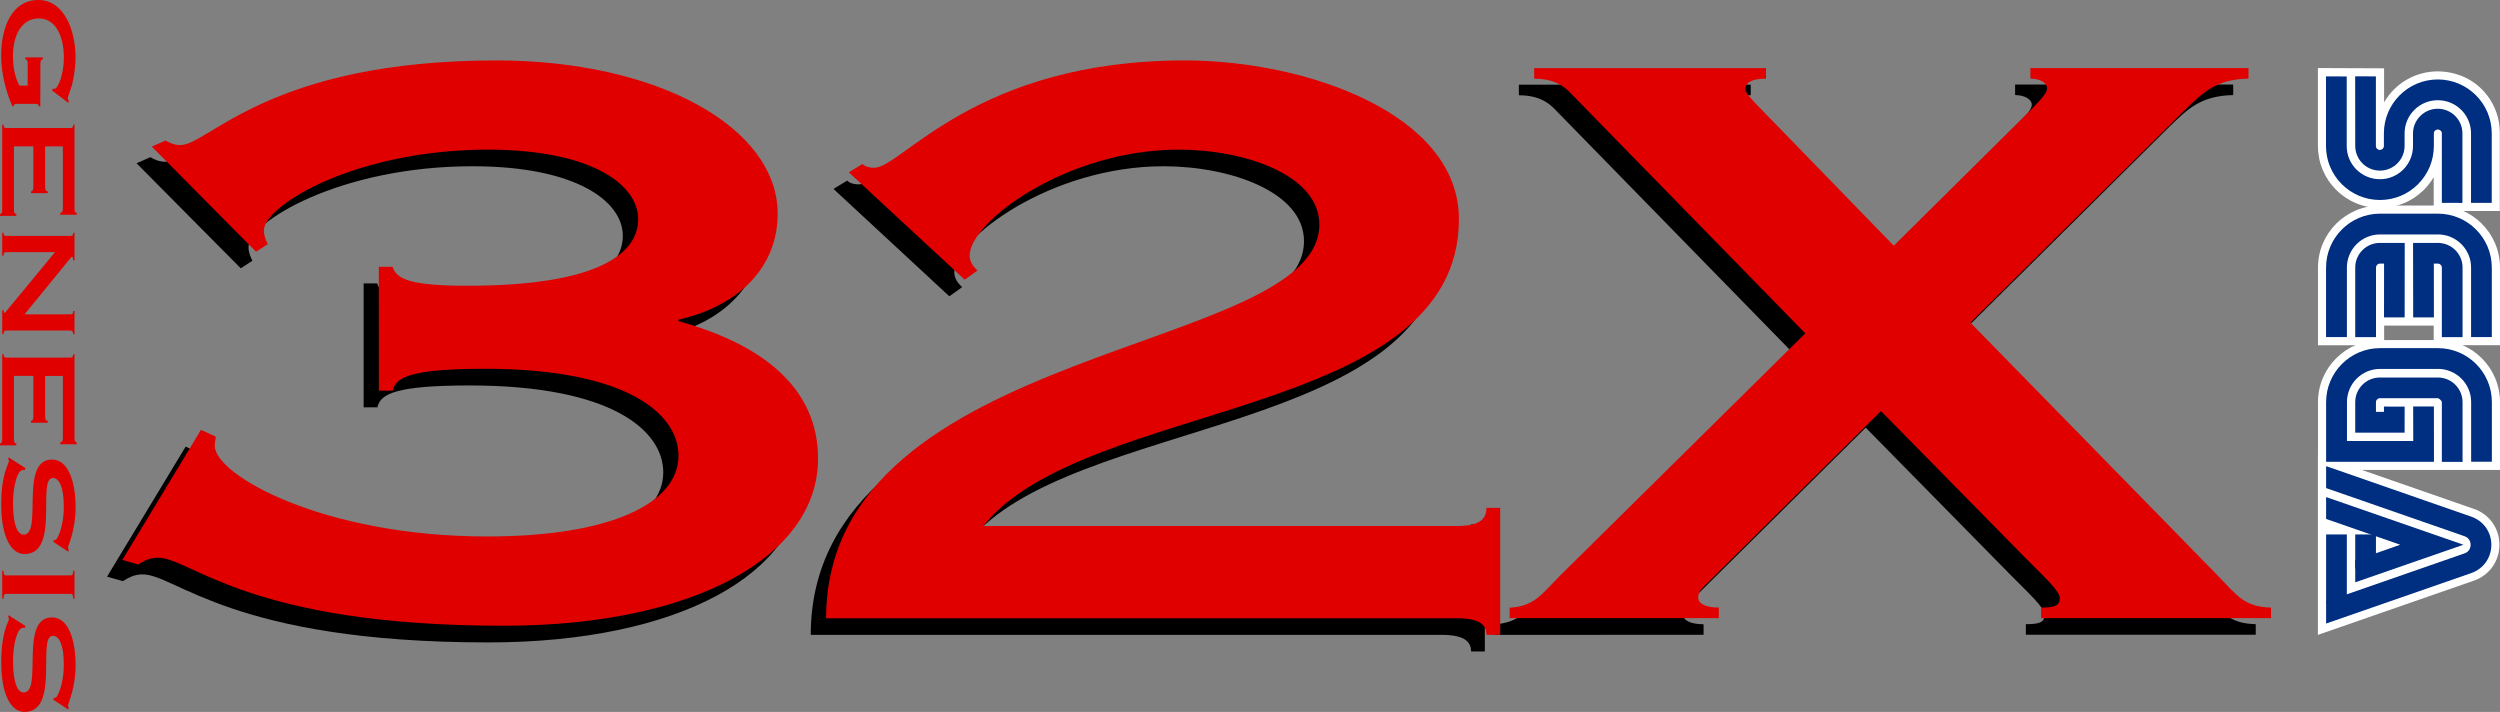<?xml version="1.0" encoding="utf-8"?>
<!-- Generator: Adobe Illustrator 26.0.1, SVG Export Plug-In . SVG Version: 6.00 Build 0)  -->
<svg version="1.1" id="Layer_1" xmlns="http://www.w3.org/2000/svg" xmlns:xlink="http://www.w3.org/1999/xlink" x="0px" y="0px"
	 viewBox="0 0 3839 1093.2" style="enable-background:new 0 0 3839 1093.2;" xml:space="preserve">
<rect x="0" y="0" width="3839" height="1093.2" fill="#808080" stroke="none"/>
<style type="text/css">
	.st0{fill:#E00000;}
	.st1{fill:#FFFFFF;}
	.st2{fill:#002F82;}
</style>
<g>
	<g>
		<g>
			<path class="st0" d="M61.9,163.3h-2.1c-0.3-2-1.5-3.8-4.9-3.8h-30c-2.4,0-3.4,1-3.8,3.6H19C13.4,150.6,1.8,120,1.8,85.7
				C1.8,40.1,19.2,0,58.9,0S116,46.8,116,88.1c0,16.3-2.9,31.7-5.6,43.1c-3.5,10.5-6.3,18.3-6.3,19.6c0,1.8,0.8,3.6,1.7,4.4
				l-0.9,2.8l-25-19.2l1.4-2.8c0.6,0.2,1.5,0.4,2.6,0.4c4.7,0,14.2-21.4,14.2-47.8c0-33.3-12.7-60.3-38.5-60.3
				c-27,0-39.7,27-39.7,57.5c0,25,6.6,39.7,9.9,45.6h12.7V97.2c0-4-1.5-6.3-3.7-6.3v-2.8h26.9v2.8c-2.1,0-3.7,2.4-3.7,6.3
				L61.9,163.3L61.9,163.3z"/>
			<path class="st0" d="M5.5,191.4c0,4.4,1.2,5.2,4.6,5.2h97.6c3.4,0,4.6-0.8,4.6-5.2h2.1v128.8c0,4.8,1.2,6.7,3.4,6.7v2.8H92.5
				v-2.8c2.7,0,4-2,4-6.7v-95.4H69.3v62.3c0,4.8,1.2,6.7,4,6.7v2.8H47.6v-2.8c1.2,0,2.1-0.4,2.7-1.6c0.6-1,0.9-2.8,0.9-5.2v-62.3
				H21.4V322c0,4.8,1.2,6.7,3.7,6.7v2.8H0v-2.8c2.1,0,3.4-2,3.4-6.7V191.4H5.5z"/>
			<path class="st0" d="M10.1,507.6c-3.4,0-4.6,1.4-4.6,5.4H3.4v-36.7h2.1c0,2,0.3,4,1.2,4c1.4,0,2-1.2,4.1-3.8l73.7-89.3H10.1
				c-3.4,0-4.6,1-4.6,5.4H3.4v-35.1h2.1c0,4.4,1.2,4.8,4.6,4.8h97.6c3.4,0,4.6-0.4,4.6-4.8h2.1v42.3h-2.1c0-3.8-0.6-5.4-2-5.4
				c-0.5,0-1.2,0.8-2.3,2.2l-70.3,86.1h70c3.4,0,4.6-0.4,4.6-5.2h2.1V513h-2.1c0-4-1.2-5.4-4.6-5.4H10.1z"/>
			<path class="st0" d="M5.5,543.9c0,4.4,1.2,5.2,4.6,5.2h97.6c3.4,0,4.6-0.8,4.6-5.2h2.1v128.8c0,4.8,1.2,6.7,3.4,6.7v2.8H92.5
				v-2.8c2.7,0,4-2,4-6.7v-95.4H69.3v62.3c0,4.8,1.2,6.7,4,6.7v2.8H47.6v-2.8c1.2,0,2.1-0.4,2.7-1.6c0.6-1,0.9-2.8,0.9-5.2v-62.3
				H21.4v97.2c0,4.8,1.2,6.7,3.7,6.7v2.8H0v-2.8c2.1,0,3.4-2,3.4-6.7V543.9H5.5z"/>
			<path class="st0" d="M81.8,832l1.4-3.2c0.6,0.2,1.4,0.4,2.1,0.4c2,0,12.7-18.6,12.7-51c0-30.9-7.3-44.2-16.8-44.2
				c-25,0,11.6,116.8-43.6,116.8c-20.1,0-35.7-25.4-35.7-76.2c0-48.4,11.9-62.3,11.9-66.9c0-1.2-0.8-1.8-1.2-2.8l0.5-2.6L39,718.8
				l-1.2,3.2c-0.6,0-1.2-0.4-2.4-0.4c-9,0-15.4,25.6-15.4,51c0,36.1,7.9,48.4,16.3,48.4c29.9,0-7.2-115.3,43.5-115.3
				c25.6,0,36.3,35.1,36.3,73.6c0,34.5-11.6,58.7-11.6,61.1c0,2.6,0.6,3,1.1,3.6l-0.8,3.2L81.8,832z"/>
			<path class="st0" d="M10.1,911.9c-3.4,0-4.6,1-4.6,7.3H3.4v-42.7h2.1c0,6.3,1.2,7.1,4.6,7.1h97.6c3.4,0,4.6-0.8,4.6-7.1h2.1v42.7
				h-2.1c0-6.3-1.2-7.3-4.6-7.3H10.1z"/>
			<path class="st0" d="M81.8,1074.4l1.4-3.2c0.6,0.2,1.4,0.4,2.1,0.4c2,0,12.7-18.6,12.7-51c0-30.9-7.3-44.2-16.8-44.2
				c-25,0,11.6,116.8-43.6,116.8c-20.1,0-35.7-25.4-35.7-76.2c0-48.4,11.9-62.3,11.9-66.9c0-1.2-0.8-1.8-1.2-2.8l0.5-2.6L39,961.2
				l-1.2,3.2c-0.6,0-1.2-0.4-2.4-0.4c-9,0-15.4,25.6-15.4,51c0,36.1,7.9,48.4,16.3,48.4c29.9,0-7.2-115.3,43.5-115.3
				c25.6,0,36.3,35.1,36.3,73.6c0,34.5-11.6,58.7-11.6,61.1c0,2.6,0.6,3,1.1,3.6l-0.8,3.2L81.8,1074.4z"/>
		</g>
		<g>
			<g>
				<g>
					<path d="M2294.7,974.9v-16.2c37.8-2.3,48.3-19.7,76.9-48.7l377.1-372.6l-356-364.4c-9.1-9.3-22.7-26.7-60.3-26.7V130h356v16.2
						c-19.6,0-31.7,4.7-31.7,16.2c0,4.7,7.6,14,22.7,29.1l205.2,211.2l214.3-212.5c12-12.8,21.1-22.1,21.1-29.1
						c0-9.3-12-15.1-25.6-15.1v-16.2h334.9V146c-49.8,1.1-69.4,20.9-98.1,48.7L3002.3,521l380.2,388.8
						c30.2,31.3,40.7,47.6,81.4,48.7v16.2h-353v-16.2c22.7,0,28.7-3.4,28.7-15.1c0-10.4-25.6-33.6-54.3-62.7l-220.3-224l-267,264.7
						c-7.6,8.1-13.6,11.6-13.6,22.1c0,9.3,12,15.1,31.6,15.1v16.2L2294.7,974.9L2294.7,974.9z"/>
				</g>
				<g>
					<g>
						<path d="M558.1,435.2h21.1c6,19.7,30.2,29.1,114.7,29.1c206.7,0,262.5-52.2,262.5-102.2c0-53.4-72.4-106.8-230.8-106.8
							c-203.7,0-344,85.9-344,124.2c0,8.1,3.1,15.1,6,20.9L369.7,412l-160-161.3l21.1-9.3c6,3.4,13.6,7,22.7,7
							c43.8,0,135.8-130,485.8-130c245.9,0,431.5,102.2,431.5,235.6c0,78.9-55.8,140.4-152.3,162.5v2.3
							c126.7,34.8,214.3,100.9,214.3,211.2c0,149.8-190.1,256.5-482.8,256.5C356.2,986.5,270.2,882,218.9,882
							c-12,0-21.1,4.7-30.2,10.4l-24.3-6.9l120.7-199.7l22.7,10.4c0,3.4-1.5,8.1-1.5,14c0,45.3,167.4,139.3,418,139.3
							c190.1,0,294.2-51,294.2-124.2c0-63.8-78.5-133.4-297.2-133.4c-113.2,0-137.2,12.8-141.8,33.6h-21.1V435.2H558.1z"/>
					</g>
				</g>
				<g>
					<g>
						<path d="M1279.9,290.1l21.1-12.8c3.1,3.4,9.1,5.8,18.1,5.8c42.2,0,155.4-164.8,476.7-164.8c187,0,420.9,82.4,420.9,243.7
							c0,308.7-576.3,276.2-730.2,471.2h727.2c33.2,0,45.3-9.3,45.3-27.8h21.1v195h-21.1c0-16.2-12-25.5-45.3-25.5H1245
							c0-423.6,757.4-405.1,757.4-604.7c0-75.4-113.2-114.9-215.7-114.9c-173.5,0-321.3,111.4-321.3,162.5c0,10.4,6,17.4,12,23.2
							l-19.6,14L1279.9,290.1z"/>
					</g>
				</g>
				<g>
					<path class="st0" d="M2318.2,949.4v-16.2c37.8-2.3,48.3-19.7,76.9-48.7l377.1-372.6l-356-364.4c-9.1-9.3-22.7-26.7-60.3-26.7
						v-16.2h356v16.2c-19.6,0-31.7,4.7-31.7,16.2c0,4.7,7.6,14,22.7,29.1l205.2,211.2l214.3-212.4c12-12.8,21.1-22.1,21.1-29.1
						c0-9.3-12-15.1-25.6-15.1v-16.2h334.9v16.2c-49.8,1.1-69.4,20.9-98.1,48.7l-328.9,326.1L3406,884.3
						c30.2,31.3,40.7,47.6,81.4,48.7v16.2h-353.1V933c22.7,0,28.7-3.4,28.7-15.1c0-10.4-25.6-33.6-54.3-62.7l-220.3-224l-267,264.6
						c-7.6,8.1-13.6,11.6-13.6,22.1c0,9.3,12,15.1,31.6,15.1v16.2h-321.2V949.4z"/>
				</g>
				<g>
					<path class="st0" d="M581.7,409.7h21.1c6,19.7,30.2,29.1,114.7,29.1c206.7,0,262.5-52.2,262.5-102.2
						c0-53.4-72.4-106.8-230.8-106.8c-203.7,0-344,85.9-344,124.2c0,8.1,3.1,15.1,6,20.9l-18.1,11.6l-160-161.4l21.1-9.3
						c6,3.4,13.6,7,22.7,7c43.8,0,135.8-130,485.8-130c245.9,0,431.5,102.2,431.5,235.6c0,78.9-55.8,140.4-152.3,162.5v2.3
						c126.7,34.8,214.3,100.9,214.3,211.2c0,149.8-190.1,256.5-482.8,256.5c-393.8,0-479.8-104.5-531.1-104.5
						c-12,0-21.1,4.7-30.2,10.4l-24.2-7l120.7-199.7l22.7,10.4c0,3.4-1.5,8.1-1.5,14c0,45.3,167.4,139.3,418,139.3
						c190,0.1,294.1-50.9,294.1-124.1c0-63.8-78.5-133.4-297.2-133.4c-113.2,0-137.2,12.8-141.8,33.6h-21.1L581.7,409.7L581.7,409.7
						z"/>
				</g>
				<g>
					<path class="st0" d="M1303.4,264.6l21.1-12.8c3.1,3.4,9.1,5.8,18.1,5.8c42.3,0,155.5-164.8,476.8-164.8
						c187,0,420.9,82.4,420.9,243.7c0,308.7-576.3,276.2-730.2,471.2h727.2c33.2,0,45.3-9.3,45.3-27.8h21.1v195h-21.1
						c0-16.2-12-25.5-45.3-25.5h-968.7c0-423.6,757.4-405.1,757.4-604.7c0-75.4-113.2-114.9-215.7-114.9
						c-173.5,0-321.3,111.4-321.3,162.5c0,10.4,6,17.4,12,23.2l-19.6,14L1303.4,264.6z"/>
				</g>
			</g>
			<g>
				<path class="st1" d="M3737.2,324.1V272c-4.2,7.2-9.3,13.8-15.4,19.8c-18,17.8-41.8,27.6-67.1,27.6h-0.4
					c-25.4-0.1-49.3-10.1-67.3-28.2c-17.8-18.1-27.6-41.9-27.6-67.1V104.5l101.6,0.4v52.3c16.9-29.3,48-47.6,82.5-47.6
					c9,0,18.2,1.3,27.1,3.8c40.1,11.2,68.1,48.2,68.1,90.1V324h-101.5V324.1z"/>
				<path class="st1" d="M3744.4,258.9v58h87.3V203.5c0-38.7-25.6-72.8-62.9-83.2c-47.1-13.2-91,12.2-106.9,51.6l0,0
					c-1.9,4-8.1,2.6-8.1-1.8l0,0V112l-87.2-0.4V224c0,23.3,9.1,45.3,25.5,62c16.6,16.7,38.6,25.9,62.2,26c23.5,0.1,45.7-9,62.4-25.5
					c8.6-8.5,15.2-18.5,19.6-29.3l0,0c0-0.1,0.1-0.2,0.1-0.3C3738.4,253.1,3744.4,254.4,3744.4,258.9z"/>
				<path class="st1" d="M3559.4,808.3h6.8l-6.8,6.8V698.2l239.6,83.3c23.8,8.2,39.1,29.9,39.1,55c0,25.2-15.4,46.8-39.1,55.1
					l-239.6,83.3V808.3z"/>
				<path class="st1" d="M3796.7,884.8c20.9-7.2,34.3-26.2,34.3-48.2c0-22.1-13.5-41-34.3-48.2l-230-80v45v2.5v45l42.2,14.7h-42.2
					v104.3v11.8v33.2L3796.7,884.8z"/>
				<path class="st1" d="M3559.5,721.6V617.5c0-52.5,42.7-95.3,95.3-95.3h88.9c52.5,0,95.3,42.7,95.3,95.3v104.1H3559.5z"/>
				<path class="st1" d="M3831.7,714.4v-96.9c0-48.5-39.5-88-88-88h-88.9c-48.5,0-88,39.5-88,88v96.9H3831.7L3831.7,714.4z"/>
				<path class="st1" d="M3737.2,530.1V500h-76.1v30.2h-101.6V410.9c0-52.5,42.7-95.3,95.3-95.3h88.9c52.5,0,95.3,42.7,95.3,95.3
					v119.2H3737.2z"/>
				<path class="st1" d="M3831.7,522.9v-112c0-48.5-39.5-88-88-88h-88.9c-48.5,0-88,39.5-88,88v112h44.8h42.4v-30.2h90.5v30.2
					H3831.7z"/>
				<path class="st2" d="M3794.6,517.6V410.9c0-28.1-22.8-50.9-50.9-50.9h-88.9c-28.1,0-50.9,22.8-50.9,50.9v106.7h-32V410.9
					c0-45.6,37.1-82.8,82.8-82.8h88.9c45.6,0,82.8,37.1,82.8,82.8v106.7H3794.6z"/>
				<path class="st2" d="M3573.2,516.4V410.9c0-45,36.6-81.6,81.6-81.6h88.9c45,0,81.6,36.6,81.6,81.6v105.5h-29.4V410.9
					c0-28.8-23.4-52.1-52.1-52.1h-88.9c-28.8,0-52.1,23.4-52.1,52.1v105.5H3573.2z"/>
				<path class="st2" d="M3616.7,517.7V410.8c0-10.1,4-19.7,11.2-26.8c7.1-7.1,16.7-11,26.9-11h37.9l-0.1,114.4h-31.7l0.1-82.6h-6.2
					c-1.7,0-3.2,0.6-4.4,1.8c-0.8,0.8-1.8,2.2-1.8,4.3v106.8L3616.7,517.7L3616.7,517.7z"/>
				<path class="st2" d="M3617.9,516.4V410.8c0-9.8,3.9-19.1,10.9-25.9c6.9-6.9,16.2-10.7,26-10.7h36.7l-0.1,112H3662l0.1-82.6h-7.4
					c-2.7,0-4.4,1.3-5.2,2.2c-0.8,0.8-2.2,2.5-2.2,5.2v105.6L3617.9,516.4L3617.9,516.4z"/>
				<path class="st2" d="M3749.7,517.7V410.8c0-2.2-1.3-3.7-1.8-4.2c-0.6-0.5-2-1.8-4.3-1.8h-6.2l0.1,82.6h-31.8l-0.2-114.4h38
					c10.1,0,19.6,3.9,26.8,11c7.2,7.2,11.2,16.8,11.2,26.8v106.9H3749.7z"/>
				<path class="st2" d="M3706.7,374.2h36.8c9.7,0,18.9,3.7,25.9,10.7c6.9,6.9,10.9,16.1,10.9,25.9v105.7h-29.4V410.8
					c0-2.5-1.4-4.3-2.2-5.1c-0.8-0.7-2.5-2.2-5.2-2.2h-7.4l0.1,82.6h-29.3L3706.7,374.2z"/>
				<rect x="3572" y="820.7" class="st2" width="31.8" height="105.5"/>
				<rect x="3573.2" y="821.9" class="st2" width="29.4" height="103.1"/>
				<path class="st2" d="M3572,709.1v-91.7c0-45.6,37.1-82.8,82.8-82.8h88.9c45.6,0,82.8,37.1,82.8,82.8V709h-31.8v-91.6
					c0-28.1-22.8-50.9-50.9-50.9h-88.9c-28.1,0-50.9,22.8-50.9,50.9v59.8h101.8l-0.1-53h31.8l0.1,84.9L3572,709.1L3572,709.1z"/>
				<path class="st2" d="M3573.2,707.8v-90.4c0-45,36.6-81.6,81.6-81.6h88.9c45,0,81.6,36.6,81.6,81.6v90.4h-29.4v-90.4
					c0-28.8-23.4-52.1-52.1-52.1h-88.9c-28.8,0-52.1,23.4-52.1,52.1v61h104.1l-0.1-53h29.4l0.1,82.5L3573.2,707.8L3573.2,707.8z"/>
				<path class="st2" d="M3749.7,709.2v-91.7c0-1.9-4.2-6-6.1-6h-88.9c-1.7,0-3.2,0.6-4.4,1.8c-0.8,0.8-1.8,2.2-1.8,4.3v14.9h12.3
					v-8.2l31.8,0.1l-0.1,40h-75.8v-46.9c0-10.1,4-19.7,11.2-26.8c7.1-7.1,16.7-11,26.9-11h88.7c10.1,0,19.6,3.9,26.8,11
					c7.2,7.2,11.2,16.8,11.2,26.8v91.8L3749.7,709.2L3749.7,709.2z"/>
				<path class="st2" d="M3617.9,663.1v-45.6c0-9.8,3.9-19.1,10.9-25.9c6.9-6.9,16.2-10.7,26-10.7h88.7c9.7,0,18.9,3.7,25.9,10.7
					c6.9,6.9,10.9,16.1,10.9,25.9V708h-29.4v-90.5c0-2.5-4.7-7.2-7.3-7.2h-88.9c-2.7,0-4.4,1.3-5.2,2.2c-0.8,0.8-2.2,2.5-2.2,5.2
					v16.1h14.7v-8.2l29.4,0.1l-0.1,37.6L3617.9,663.1L3617.9,663.1z"/>
				<rect x="3616.7" y="820.7" class="st2" width="31.8" height="52.3"/>
				<rect x="3617.9" y="821.9" class="st2" width="29.4" height="49.9"/>
				<polygon class="st2" points="3616.7,860.6 3685.8,836.5 3572,796.9 3572,763.3 3782.8,836.5 3616.7,894.2 				"/>
				<polygon class="st2" points="3573.2,796.1 3689.5,836.5 3617.9,861.5 3617.9,892.5 3779.1,836.5 3573.2,765 				"/>
				<path class="st2" d="M3572,923.7l212.5-73.9c8.7-3,9.4-10.9,9.4-13.2s-0.7-10.2-9.4-13.2L3572,749.5v-33.7l222.9,77.6
					c18.7,6.5,30.8,23.5,30.8,43.3c0,19.7-12.1,36.7-30.8,43.3L3572,957.5V923.7z"/>
				<path class="st2" d="M3573.2,748.7l211.7,73.6c9.5,3.3,10.2,11.8,10.2,14.3s-0.7,11.1-10.2,14.3l-211.7,73.6v31.2l221.3-76.9
					c18.2-6.4,30-22.9,30-42.2c0-19.3-11.7-35.8-30-42.2l-221.3-77.1V748.7z"/>
				<path class="st2" d="M3794.5,311.5V204.8c0-28.1-22.8-50.9-50.9-50.9h-0.2c-28.1,0-50.9,22.8-50.9,50.9v19.5
					c-0.1,20.8-17.1,37.7-37.9,37.7h-0.2c-20.8-0.1-37.7-17.1-37.7-37.9l-0.1-106.9l31.8,0.1v106.8c0,3.4,2.7,6.1,6.1,6.1
					c3.4,0,6.2-2.7,6.2-6.1v-19.3c0-45.6,37.1-82.8,82.8-82.8c45.6,0,82.8,37.1,82.8,82.8v106.7H3794.5z"/>
				<path class="st2" d="M3795.7,204.8v105.5h29.4V204.8c0-45-36.6-81.6-81.6-81.6s-81.6,36.6-81.6,81.6v19.3c0,4-3.4,7.3-7.4,7.3
					c-4,0-7.3-3.3-7.3-7.3V118.6l-29.4-0.1l0.1,105.5c0,0.1,0,0.1,0,0.2c0,20.1,16.4,36.6,36.5,36.7c20.2,0.1,36.8-16.3,36.9-36.5
					v-19.5l0,0c0-28.8,23.4-52.1,52.1-52.1C3772.4,152.7,3795.7,176.1,3795.7,204.8z"/>
				<path class="st2" d="M3749.7,311.5V204.8c0-3.3-2.8-5.9-6.2-5.9c-3.4,0-6.1,2.7-6.1,6.1v19.7c-0.1,22-8.8,42.7-24.5,58.4
					c-15.5,15.4-36.2,24-58.3,24h-0.4c-22-0.1-42.7-8.8-58.4-24.5c-15.4-15.6-24-36.3-24-58.3v-107l31.8,0.1v106.9
					c0,13.5,5.2,26.2,14.7,35.8c9.6,9.6,22.3,15,36,15.1h0.3c13.4,0,26.1-5.2,35.7-14.7c9.6-9.6,15-22.3,15.1-36v-19.6
					c0-20.9,17.1-37.9,38-37.9s37.9,17,37.9,37.9v106.7L3749.7,311.5L3749.7,311.5z"/>
				<path class="st2" d="M3751,204.8v105.5h29.4V204.8c0-20.2-16.5-36.7-36.7-36.7s-36.8,16.5-36.8,36.7v19.6
					c-0.1,14-5.5,27-15.5,36.8c-9.9,9.8-23,15.2-36.9,15.1c-14-0.1-27-5.5-36.8-15.5c-9.7-9.8-15.1-22.9-15.1-36.6
					c0-0.1,0-0.2,0-0.3V118.5l-29.4-0.1v105.5c0,0.1,0,0.3,0,0.4c0,21.6,8.3,42,23.6,57.4c15.4,15.5,35.8,24.1,57.5,24.2
					c21.8,0.1,42.3-8.2,57.8-23.6c15.5-15.4,24.1-35.8,24.2-57.5V205c0-4,3.3-7.3,7.3-7.3C3747.6,197.7,3751,200.8,3751,204.8z"/>
			</g>
		</g>
	</g>
</g>
</svg>
